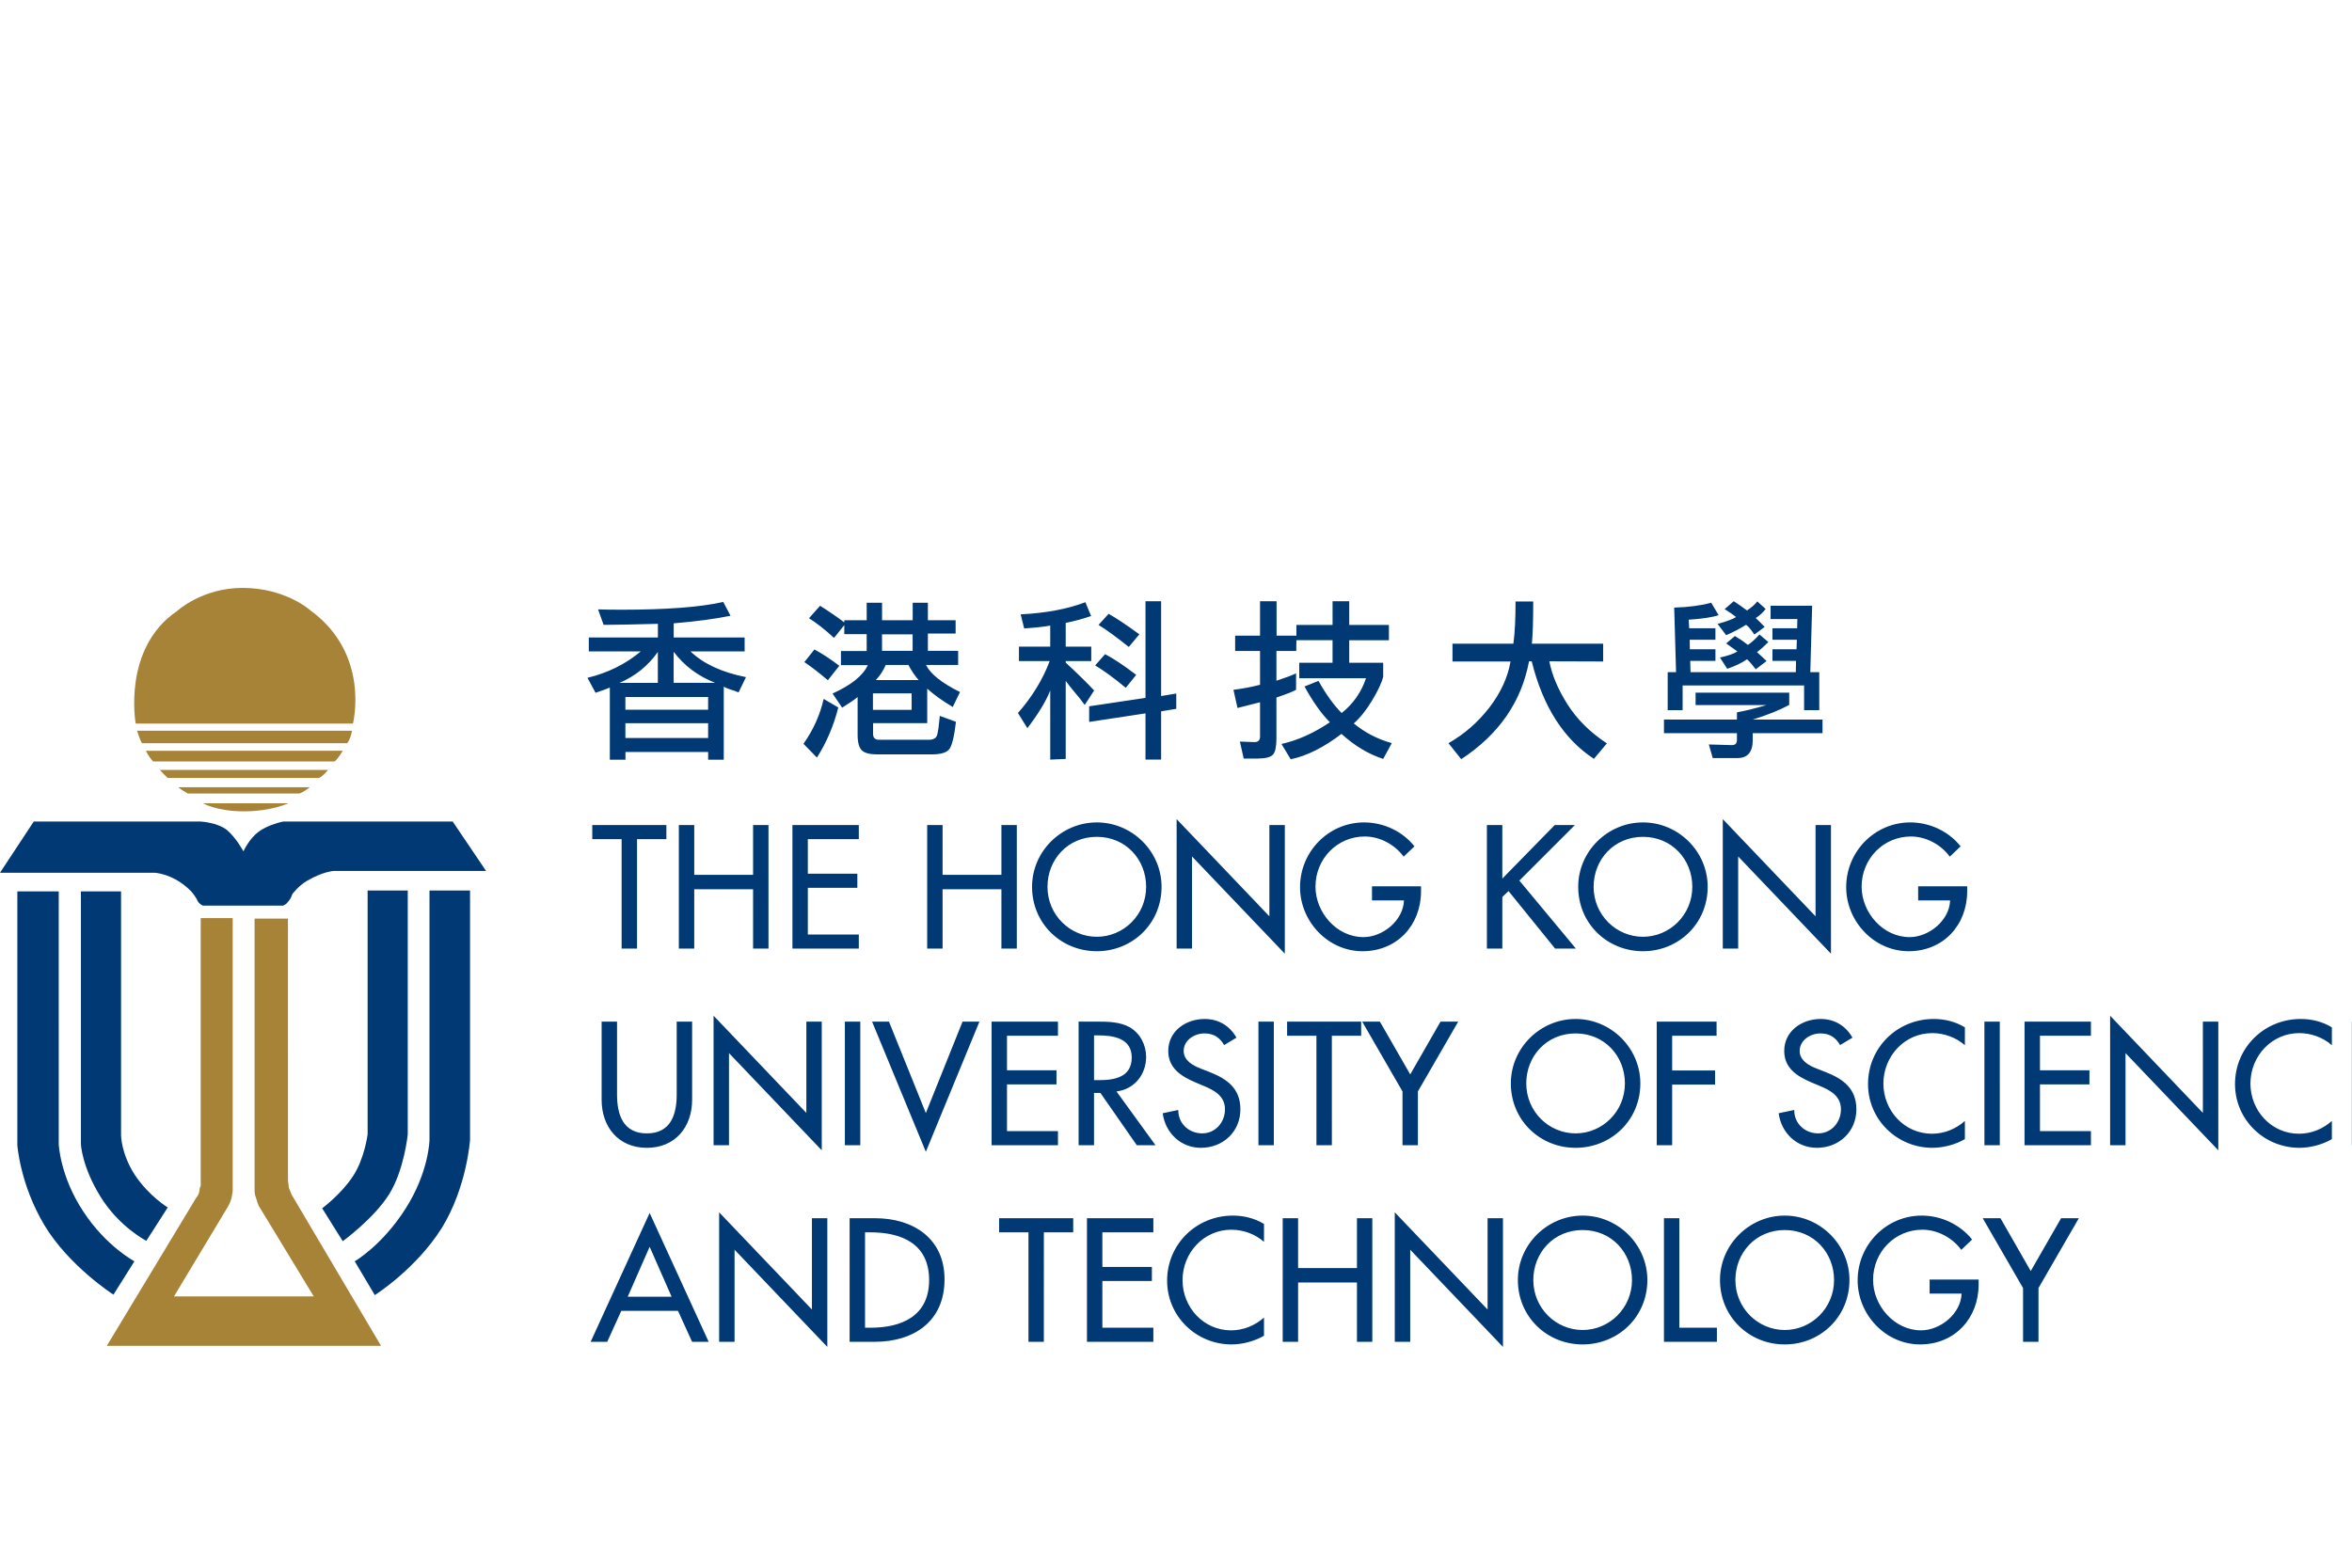<svg xmlns="http://www.w3.org/2000/svg" height="800" width="1200"
    viewBox="0 0 300 50">
    <path
        d="M44.283 19.817c.457-.571.617-1.592.617-1.592H17.485s.339 1.131.625 1.592zm-1.593 2.326c.51-.454 1.029-1.363 1.029-1.363H18.616s.282.682.911 1.363zm-1.98 2.104c.621-.339 1.131-1.025 1.131-1.025H20.38s.511.571 1.016 1.025zm-2.506 1.987c.621-.233 1.307-.799 1.307-.799H22.769s0 .123 1.188.799zm-12.321 1.245s1.763 1.03 5.225 1.03c3.466 0 5.674-1.03 5.674-1.03z"
        fill="#A78337" />
    <path
        d="M25.601 29.81s2.103.11 3.344 1.075c1.196 1.027 2.106 2.726 2.106 2.726s.739-1.637 1.935-2.493c1.188-.916 3.123-1.308 3.123-1.308h21.633L62 36.113H42.576s-1.36.055-3.405 1.255c-1.082.615-1.882 1.696-1.882 1.696s-.159.512-.392.79c-.229.29-.4.521-.677.627-.29.123-.229.055-.229.055H25.883s-.409-.161-.621-.51c-.229-.339-.061-.222-.285-.5-.171-.282-.572-1.028-2.103-2.048-1.588-1.033-3.124-1.136-3.124-1.136H0l4.303-6.532z"
        fill="#003974" />
    <path
        d="M10.321 38.722V70.97s.115 2.85 2.502 6.704c2.384 3.861 5.842 5.625 5.842 5.625l2.73-4.258s-2.379-1.425-4.2-4.152c-1.755-2.718-1.755-5.054-1.755-5.054V38.722zm36.57-.111V69.72s-.396 3.127-1.874 5.34c-1.478 2.271-3.923 4.09-3.923 4.09l2.625 4.198s3.968-2.891 5.895-5.961c1.935-3.062 2.396-7.667 2.396-7.667V38.611z"
        fill="#003974" />
    <path
        d="M2.213 38.722v32.367s.335 5.001 3.454 10.222c3.135 5.217 8.802 8.855 8.802 8.855l2.674-4.255s-3.637-1.931-6.528-6.368c-2.964-4.482-3.123-8.573-3.123-8.573V38.722z"
        fill="#003974" />
    <path
        d="M25.601 42.128v34.183s-.126.117-.167.62c-.061.518-.4.861-.4.861l-11.41 18.905h34.978l-11.418-19.31-.338-.857-.115-.902V42.189h-4.258v34.7s0 .499.171.903c.106.399.343 1.017.343 1.017l7.034 11.581H22.192l6.924-11.524s.229-.396.4-.964c.118-.514.167-1.013.167-1.013V42.128z"
        fill="#A78337" />
    <path
        d="M54.783 38.611V70.41s-.049 4.087-3.062 8.799c-3.008 4.718-6.475 6.702-6.475 6.702l2.56 4.312s5.217-3.294 8.516-8.516c3.237-5.226 3.633-11.297 3.633-11.297V38.611z"
        fill="#003974" />
    <path
        d="M17.31 17.315s-1.755-9.59 5.283-14.367c0 0 3.18-2.948 8.34-2.948 5.515 0 8.688 2.892 8.688 2.892 7.667 5.616 5.397 14.423 5.397 14.423z"
        fill="#A78337" />
    <path
        d="M92.318 12.608v9.311h-1.992v-.986H79.779v.986h-1.995v-9.202c-.355.157-.963.38-1.82.666l-1.031-1.909c2.602-.629 4.868-1.752 6.797-3.368h-6.626v-1.78h8.812v-1.74c-3.217.085-5.524.131-6.924.131l-.708-1.974c.814.029 1.823.042 3.023.042 5.703 0 10.018-.328 12.948-.988l.922 1.76c-1.945.4-4.36.723-7.247.966v1.802h9.048v1.78h-6.905c1.629 1.572 3.988 2.666 7.077 3.282l-.945 1.952c-.285-.131-.6-.245-.943-.343-.342-.102-.658-.229-.944-.388zm-13.3-.491h4.891V8.169c-1.245 1.773-2.875 3.087-4.891 3.948zm11.304 1.8H79.769v1.63h10.553zM79.769 19.15h10.553v-1.889H79.769zm6.156-11.002v3.968h5.297c-2.188-.86-3.954-2.182-5.297-3.968zm21 7.109c-.585 2.319-1.494 4.449-2.723 6.393l-1.717-1.759c1.26-1.786 2.117-3.695 2.574-5.725zm-1.329-3.474c-1.159-.985-2.159-1.757-3.002-2.314l1.286-1.61c1.017.544 2.074 1.238 3.174 2.079zm2.097-7.656h2.854V1.896h1.959v2.232h3.911V1.896h1.935v2.232h3.539v1.694h-3.539v2.209h3.86v1.8h-4.097c.571 1.16 2.017 2.311 4.333 3.454l-.923 1.909c-1.315-.787-2.403-1.566-3.259-2.338v4.397h-6.906v1.372c0 .5.251.751.751.751h6.369c.6 0 .957-.222 1.071-.666.115-.457.223-1.25.323-2.38l2.06.751c-.229 1.987-.537 3.181-.923 3.581-.372.388-1.108.58-2.208.58h-6.948c-.916 0-1.56-.171-1.931-.514-.356-.357-.535-1.022-.535-1.994v-4.805c-.359.299-1.016.751-1.973 1.352l-1.224-1.803c2.374-1.071 3.875-2.279 4.503-3.625h-3.431v-1.8h3.282V5.907h-2.854V4.749l-1.309 1.629c-1.172-1.071-2.237-1.908-3.195-2.508l1.415-1.588c1.217.773 2.246 1.479 3.089 2.124v-.279zm3.651 9.33v2.103h4.934v-2.103zm1.631-3.625c-.316.731-.736 1.375-1.266 1.931h5.468c-.471-.528-.908-1.171-1.308-1.931zm-.473-3.903v2.102h3.905V5.929zM133.96 4.81c-.756.144-1.864.266-3.325.364l-.449-1.8c3.202-.156 5.954-.671 8.256-1.544l.729 1.76c-1.029.356-2.109.65-3.238.879v3.025h3.259v1.844h-3.259v.193c1.6 1.486 2.809 2.674 3.625 3.56l-1.201 1.845c-.431-.6-.857-1.143-1.288-1.63-.373-.443-.751-.922-1.136-1.437v9.953l-1.974.085V13.09c-.542 1.372-1.516 2.975-2.917 4.805l-1.202-1.931c1.802-2.046 3.153-4.254 4.053-6.627h-3.925V7.493h3.99V4.81zm4.963 12.292v-1.995l7.186-1.074V1.7h1.993v12.099l1.932-.323v1.953l-1.932.321v6.156h-1.993v-5.898zm4.669-4.355c-1.473-1.229-2.774-2.18-3.903-2.854l1.266-1.437c1.071.559 2.394 1.437 3.969 2.64zm.385-5.213c-1.585-1.271-2.874-2.208-3.86-2.809l1.287-1.416c.931.517 2.238 1.388 3.925 2.616zm21.363.517h-2.531v3.793c1.144-.372 1.98-.686 2.506-.943v2.102c-.44.244-1.277.572-2.506.987v5.255c0 1.015-.146 1.686-.433 2.017-.302.343-.979.514-2.041.514h-1.698l-.49-2.168 1.862.066c.474 0 .71-.237.71-.708v-4.375c-1.217.314-2.173.558-2.874.729l-.517-2.318c1.243-.156 2.373-.371 3.391-.642V8.051h-3.175V6.096h3.175V1.7h2.11v4.396h2.531V4.725h4.609V1.7h2.126v3.025h5.063v1.952h-5.063v2.874h4.332v1.78c-.188.774-.657 1.78-1.412 3.025-.747 1.245-1.527 2.225-2.343 2.939 1.433 1.172 3.044 2.009 4.85 2.509l-1.095 2.017c-1.887-.615-3.658-1.681-5.319-3.196-2.258 1.728-4.417 2.81-6.479 3.239l-1.176-1.951c2.058-.459 4.114-1.38 6.173-2.768-1.099-1.115-2.181-2.638-3.233-4.568l1.78-.708c.983 1.745 1.967 3.111 2.955 4.096 1.462-1.157 2.498-2.638 3.111-4.439h-8.517V9.55h4.246V6.676h-4.609zm32.28 1.318c.331 1.745 1.103 3.573 2.315 5.491 1.217 1.916 2.891 3.574 5.021 4.977l-1.648 1.973c-3.862-2.531-6.507-6.679-7.937-12.44h-.343c-.96 5.162-3.841 9.321-8.646 12.484l-1.629-2.04c2.028-1.157 3.776-2.68 5.233-4.568 1.441-1.886 2.339-3.837 2.683-5.854h-7.402V7.117h7.766c.184-1.302.277-3.095.277-5.384h2.254c0 2.46-.058 4.254-.172 5.384h9.092v2.274zm30.597 4.001v1.564c-1.257.672-2.809 1.294-4.653 1.866h8.9v1.737h-8.9v.879c0 1.53-.653 2.295-1.952 2.295h-3.15l-.495-1.736 2.936.085c.433 0 .646-.215.646-.644v-.879h-9.309V16.8h9.309v-.923c.988-.171 2.237-.477 3.756-.922h-9.03V13.37zm1.896-.923H214.62V15.6h-1.906v-4.847h1.069l-.237-8.237c1.861-.057 3.438-.266 4.72-.622l.947 1.585c-.801.273-2.074.465-3.821.58l.065 1.094h3.347v1.46h-3.282l.021 1.222h3.262v1.48h-3.217l.041 1.437h13.432l.024-1.437h-3.005v-1.48h3.07l.041-1.222h-3.111v-1.46h3.151l.025-1.18h-3.414V2.279h5.3l-.237 8.474h1.144V15.6h-1.935v-3.153zm-7.431-7.722c-.711.457-1.551.895-2.507 1.31l-1.095-1.438c1.201-.329 1.989-.623 2.36-.88-.358-.286-.845-.62-1.462-1.008l1.16-1.008c.56.359 1.127.751 1.697 1.18.613-.414 1.05-.8 1.308-1.157l1.068.965c-.31.429-.734.815-1.265 1.158.285.257.669.637 1.14 1.136l-1.311.966c-.57-.816-.934-1.224-1.093-1.224zm.131 4.397c-.657.457-1.494.857-2.507 1.2l-.923-1.437c.984-.212 1.73-.471 2.229-.772-.285-.213-.767-.556-1.437-1.028l1.114-.943c.274.184.523.343.752.472.273.185.571.406.901.663.425-.269.923-.714 1.479-1.328l1.135.965c-.526.529-1.013.958-1.453 1.286.412.359.82.737 1.221 1.138l-1.376 1.05c-.654-.844-1.037-1.266-1.135-1.266zM81.254 46.019h-1.965V32.053h-3.744v-1.798h9.451v1.798h-3.742zm14.802-9.408v-6.357h1.966v15.764h-1.966V38.45h-7.505v7.569h-1.964V30.254h1.964v6.357zm5.019-6.357h8.467v1.798h-6.503v4.412h6.315v1.797h-6.315v5.959h6.503v1.798h-8.467zm26.656 6.357v-6.357h1.965v15.764h-1.965V38.45h-7.505v7.569h-1.965V30.254h1.965v6.357zm20.427 1.524c0 4.685-3.7 8.218-8.259 8.218s-8.259-3.533-8.259-8.218c0-4.515 3.741-8.215 8.259-8.215 4.515 0 8.259 3.7 8.259 8.215zm-1.967 0c0-3.47-2.591-6.376-6.292-6.376-3.702 0-6.292 2.906-6.292 6.376 0 3.597 2.884 6.376 6.292 6.376 3.407.001 6.292-2.779 6.292-6.376zm3.89-8.634l11.83 12.398V30.254h1.969v16.413l-11.834-12.398v11.75h-1.965zm31.172 8.573v.627c0 4.328-3.054 7.652-7.463 7.652-4.412 0-7.969-3.805-7.969-8.174 0-4.538 3.643-8.259 8.173-8.259 2.45 0 4.875 1.107 6.422 3.054l-1.38 1.315c-1.131-1.547-3.032-2.572-4.956-2.572-3.531 0-6.29 2.864-6.29 6.397 0 3.306 2.718 6.441 6.123 6.441 2.449 0 5.078-2.114 5.164-4.683h-4.078v-1.798zm17.057-7.82h2.572l-7.087 7.087 7.213 8.677h-2.653l-5.94-7.338-.792.752v6.585h-1.967V30.254h1.967v6.835zm19.506 7.881c0 4.685-3.698 8.218-8.255 8.218s-8.259-3.533-8.259-8.218c0-4.515 3.744-8.215 8.259-8.215 4.515 0 8.255 3.7 8.255 8.215zm-1.96 0c0-3.47-2.596-6.376-6.295-6.376s-6.295 2.906-6.295 6.376c0 3.597 2.886 6.376 6.295 6.376 3.405.001 6.295-2.779 6.295-6.376zm3.887-8.634l11.831 12.398V30.254h1.967v16.413l-11.834-12.398v11.75h-1.964zm31.173 8.573v.627c0 4.328-3.055 7.652-7.463 7.652-4.417 0-7.969-3.805-7.969-8.174 0-4.538 3.637-8.259 8.173-8.259 2.45 0 4.875 1.107 6.422 3.054l-1.381 1.315c-1.13-1.547-3.033-2.572-4.955-2.572-3.531 0-6.292 2.864-6.292 6.397 0 3.306 2.72 6.441 6.124 6.441 2.445 0 5.079-2.114 5.164-4.683h-4.077v-1.798zM78.704 55.335v9.307c0 2.572.773 4.952 3.805 4.952s3.805-2.38 3.805-4.952v-9.307h1.966v9.977c0 3.47-2.153 6.124-5.771 6.124-3.617 0-5.771-2.654-5.771-6.124v-9.977zm12.314-.752l11.833 12.399V55.335h1.965V71.75L92.983 59.352v11.749h-1.966V54.583zm18.712 16.518h-1.966V55.335h1.966zm8.362-4.099l4.683-11.667h2.153l-6.836 16.603-6.858-16.603h2.154zm8.384-11.667h8.467v1.8h-6.501v4.413h6.314v1.796h-6.314v5.961h6.501v1.796h-8.467zm20.907 15.766h-2.384l-4.641-6.67h-.815v6.67h-1.966V55.335h2.384c1.402 0 2.905.024 4.161.734 1.316.771 2.068 2.257 2.068 3.764 0 2.254-1.505 4.14-3.783 4.409zm-7.84-8.299h.628c2.005 0 4.182-.381 4.182-2.888 0-2.465-2.344-2.824-4.286-2.824h-.523v5.712zm16.6-4.476c-.584-.983-1.338-1.485-2.53-1.485-1.255 0-2.634.857-2.634 2.236 0 1.238 1.213 1.883 2.196 2.259l1.129.44c2.235.878 3.908 2.11 3.908 4.743 0 2.867-2.215 4.916-5.037 4.916-2.552 0-4.537-1.883-4.872-4.409l1.985-.42c-.021 1.734 1.359 2.987 3.054 2.987 1.695 0 2.906-1.42 2.906-3.074 0-1.689-1.359-2.425-2.719-2.987l-1.087-.458c-1.797-.775-3.428-1.8-3.428-3.997 0-2.551 2.258-4.078 4.642-4.078 1.755 0 3.198.857 4.055 2.385zm6.335 12.775h-1.963V55.335h1.963zm7.401 0h-1.967V57.135h-3.74v-1.8h9.447v1.8h-3.74zm3.868-15.766h2.258l3.87 6.736 3.865-6.736h2.257l-5.143 8.907V71.1h-1.964v-6.858zm35.479 7.882c0 4.684-3.698 8.219-8.258 8.219-4.561 0-8.26-3.535-8.26-8.219 0-4.515 3.744-8.218 8.26-8.218 4.519 0 8.258 3.703 8.258 8.218zm-1.968 0c0-3.469-2.588-6.376-6.29-6.376-3.703 0-6.292 2.907-6.292 6.376 0 3.598 2.883 6.377 6.292 6.377 3.408 0 6.29-2.78 6.29-6.377zm6.026-6.082v4.43h5.476v1.8h-5.476v7.736h-1.967V55.335h7.634v1.8zm21.424 1.191c-.58-.983-1.335-1.485-2.526-1.485-1.254 0-2.634.857-2.634 2.236 0 1.238 1.213 1.883 2.196 2.259l1.127.44c2.237.878 3.911 2.11 3.911 4.743 0 2.867-2.217 4.916-5.038 4.916-2.555 0-4.539-1.883-4.874-4.409l1.988-.42c-.021 1.734 1.359 2.987 3.049 2.987 1.699 0 2.907-1.42 2.907-3.074 0-1.689-1.355-2.425-2.719-2.987l-1.087-.458c-1.795-.775-3.428-1.8-3.428-3.997 0-2.551 2.262-4.078 4.646-4.078 1.756 0 3.196.857 4.054 2.385zm15.914.021c-1.127-1.004-2.677-1.547-4.16-1.547-3.531 0-6.233 2.948-6.233 6.438 0 3.455 2.679 6.401 6.189 6.401 1.551 0 3.033-.587 4.204-1.633v2.319c-1.212.71-2.76 1.11-4.14 1.11-4.494 0-8.214-3.576-8.214-8.132 0-4.662 3.74-8.305 8.382-8.305 1.38 0 2.78.336 3.972 1.07zm4.454 12.754h-1.963V55.335h1.963zm3.156-15.766h8.467v1.8H260.2v4.413h6.311v1.796H260.2v5.961h6.499v1.796h-8.467zm10.916-.752l11.831 12.399V55.335h1.968V71.75l-11.835-12.398v11.749h-1.964zm28.283 3.764c-1.127-1.004-2.675-1.547-4.156-1.547-3.535 0-6.233 2.948-6.233 6.438 0 3.455 2.674 6.401 6.188 6.401 1.547 0 3.033-.587 4.201-1.633v2.319c-1.209.71-2.759 1.11-4.14 1.11-4.491 0-8.214-3.576-8.214-8.132 0-4.662 3.739-8.305 8.386-8.305 1.38 0 2.776.336 3.968 1.07zm2.552-3.012h8.471v1.8h-6.507v4.413h6.318v1.796h-6.318v5.961h6.507v1.796h-8.471zM79.247 92.231l-1.796 3.952h-2.114l7.526-16.436 7.528 16.436h-2.113l-1.798-3.952zm3.616-8.172l-2.8 6.377h5.603zm8.865-4.394l11.833 12.398V80.417h1.966v16.415L93.694 84.434v11.75h-1.966zm16.642.752h3.262c4.83 0 8.845 2.556 8.845 7.802 0 5.372-3.931 7.965-8.908 7.965h-3.199zm1.966 13.97h.69c4.015 0 7.485-1.506 7.485-6.087 0-4.601-3.47-6.083-7.485-6.083h-.69zm22.808 1.797h-1.962V82.217h-3.745v-1.8h9.452v1.8h-3.745zm5.5-15.767h8.468v1.8h-6.503v4.414h6.314v1.796h-6.314v5.96h6.503v1.797h-8.468zm22.581 3.013c-1.131-1.005-2.679-1.547-4.162-1.547-3.533 0-6.229 2.947-6.229 6.438 0 3.453 2.675 6.401 6.187 6.401 1.546 0 3.032-.589 4.204-1.633v2.318c-1.216.71-2.759 1.11-4.143 1.11-4.492 0-8.215-3.576-8.215-8.133 0-4.661 3.741-8.303 8.383-8.303 1.378 0 2.782.335 3.975 1.07zm11.856 3.346v-6.359h1.96v15.767h-1.96v-7.569h-7.507v7.569h-1.964V80.417h1.964v6.359zm4.825-7.111l11.836 12.398V80.417h1.963v16.415l-11.83-12.398v11.75h-1.969zm32.218 8.635c0 4.683-3.698 8.218-8.259 8.218-4.556 0-8.259-3.535-8.259-8.218 0-4.516 3.743-8.218 8.259-8.218 4.52 0 8.259 3.702 8.259 8.218zm-1.962 0c0-3.47-2.593-6.376-6.296-6.376-3.698 0-6.291 2.906-6.291 6.376 0 3.597 2.882 6.377 6.291 6.377 3.408 0 6.296-2.781 6.296-6.377zm6.041 6.087h4.789v1.797h-6.753V80.417h1.964zm21.698-6.087c0 4.683-3.698 8.218-8.255 8.218-4.556 0-8.258-3.535-8.258-8.218 0-4.516 3.743-8.218 8.258-8.218 4.516 0 8.255 3.702 8.255 8.218zm-1.964 0c0-3.47-2.592-6.376-6.291-6.376-3.703 0-6.295 2.906-6.295 6.376 0 3.597 2.887 6.377 6.295 6.377 3.405 0 6.291-2.781 6.291-6.377zm18.44-.061v.628c0 4.327-3.054 7.65-7.463 7.65-4.409 0-7.969-3.805-7.969-8.173 0-4.54 3.642-8.263 8.178-8.263 2.445 0 4.87 1.111 6.422 3.054l-1.381 1.318c-1.131-1.548-3.037-2.571-4.955-2.571-3.536 0-6.295 2.861-6.295 6.396 0 3.307 2.718 6.442 6.122 6.442 2.45 0 5.084-2.115 5.169-4.687h-4.078v-1.796h6.25zm.523-7.822h2.262l3.862 6.735 3.87-6.735h2.262l-5.145 8.908v6.858h-1.967v-6.858z"
        fill="#003974" />
</svg>